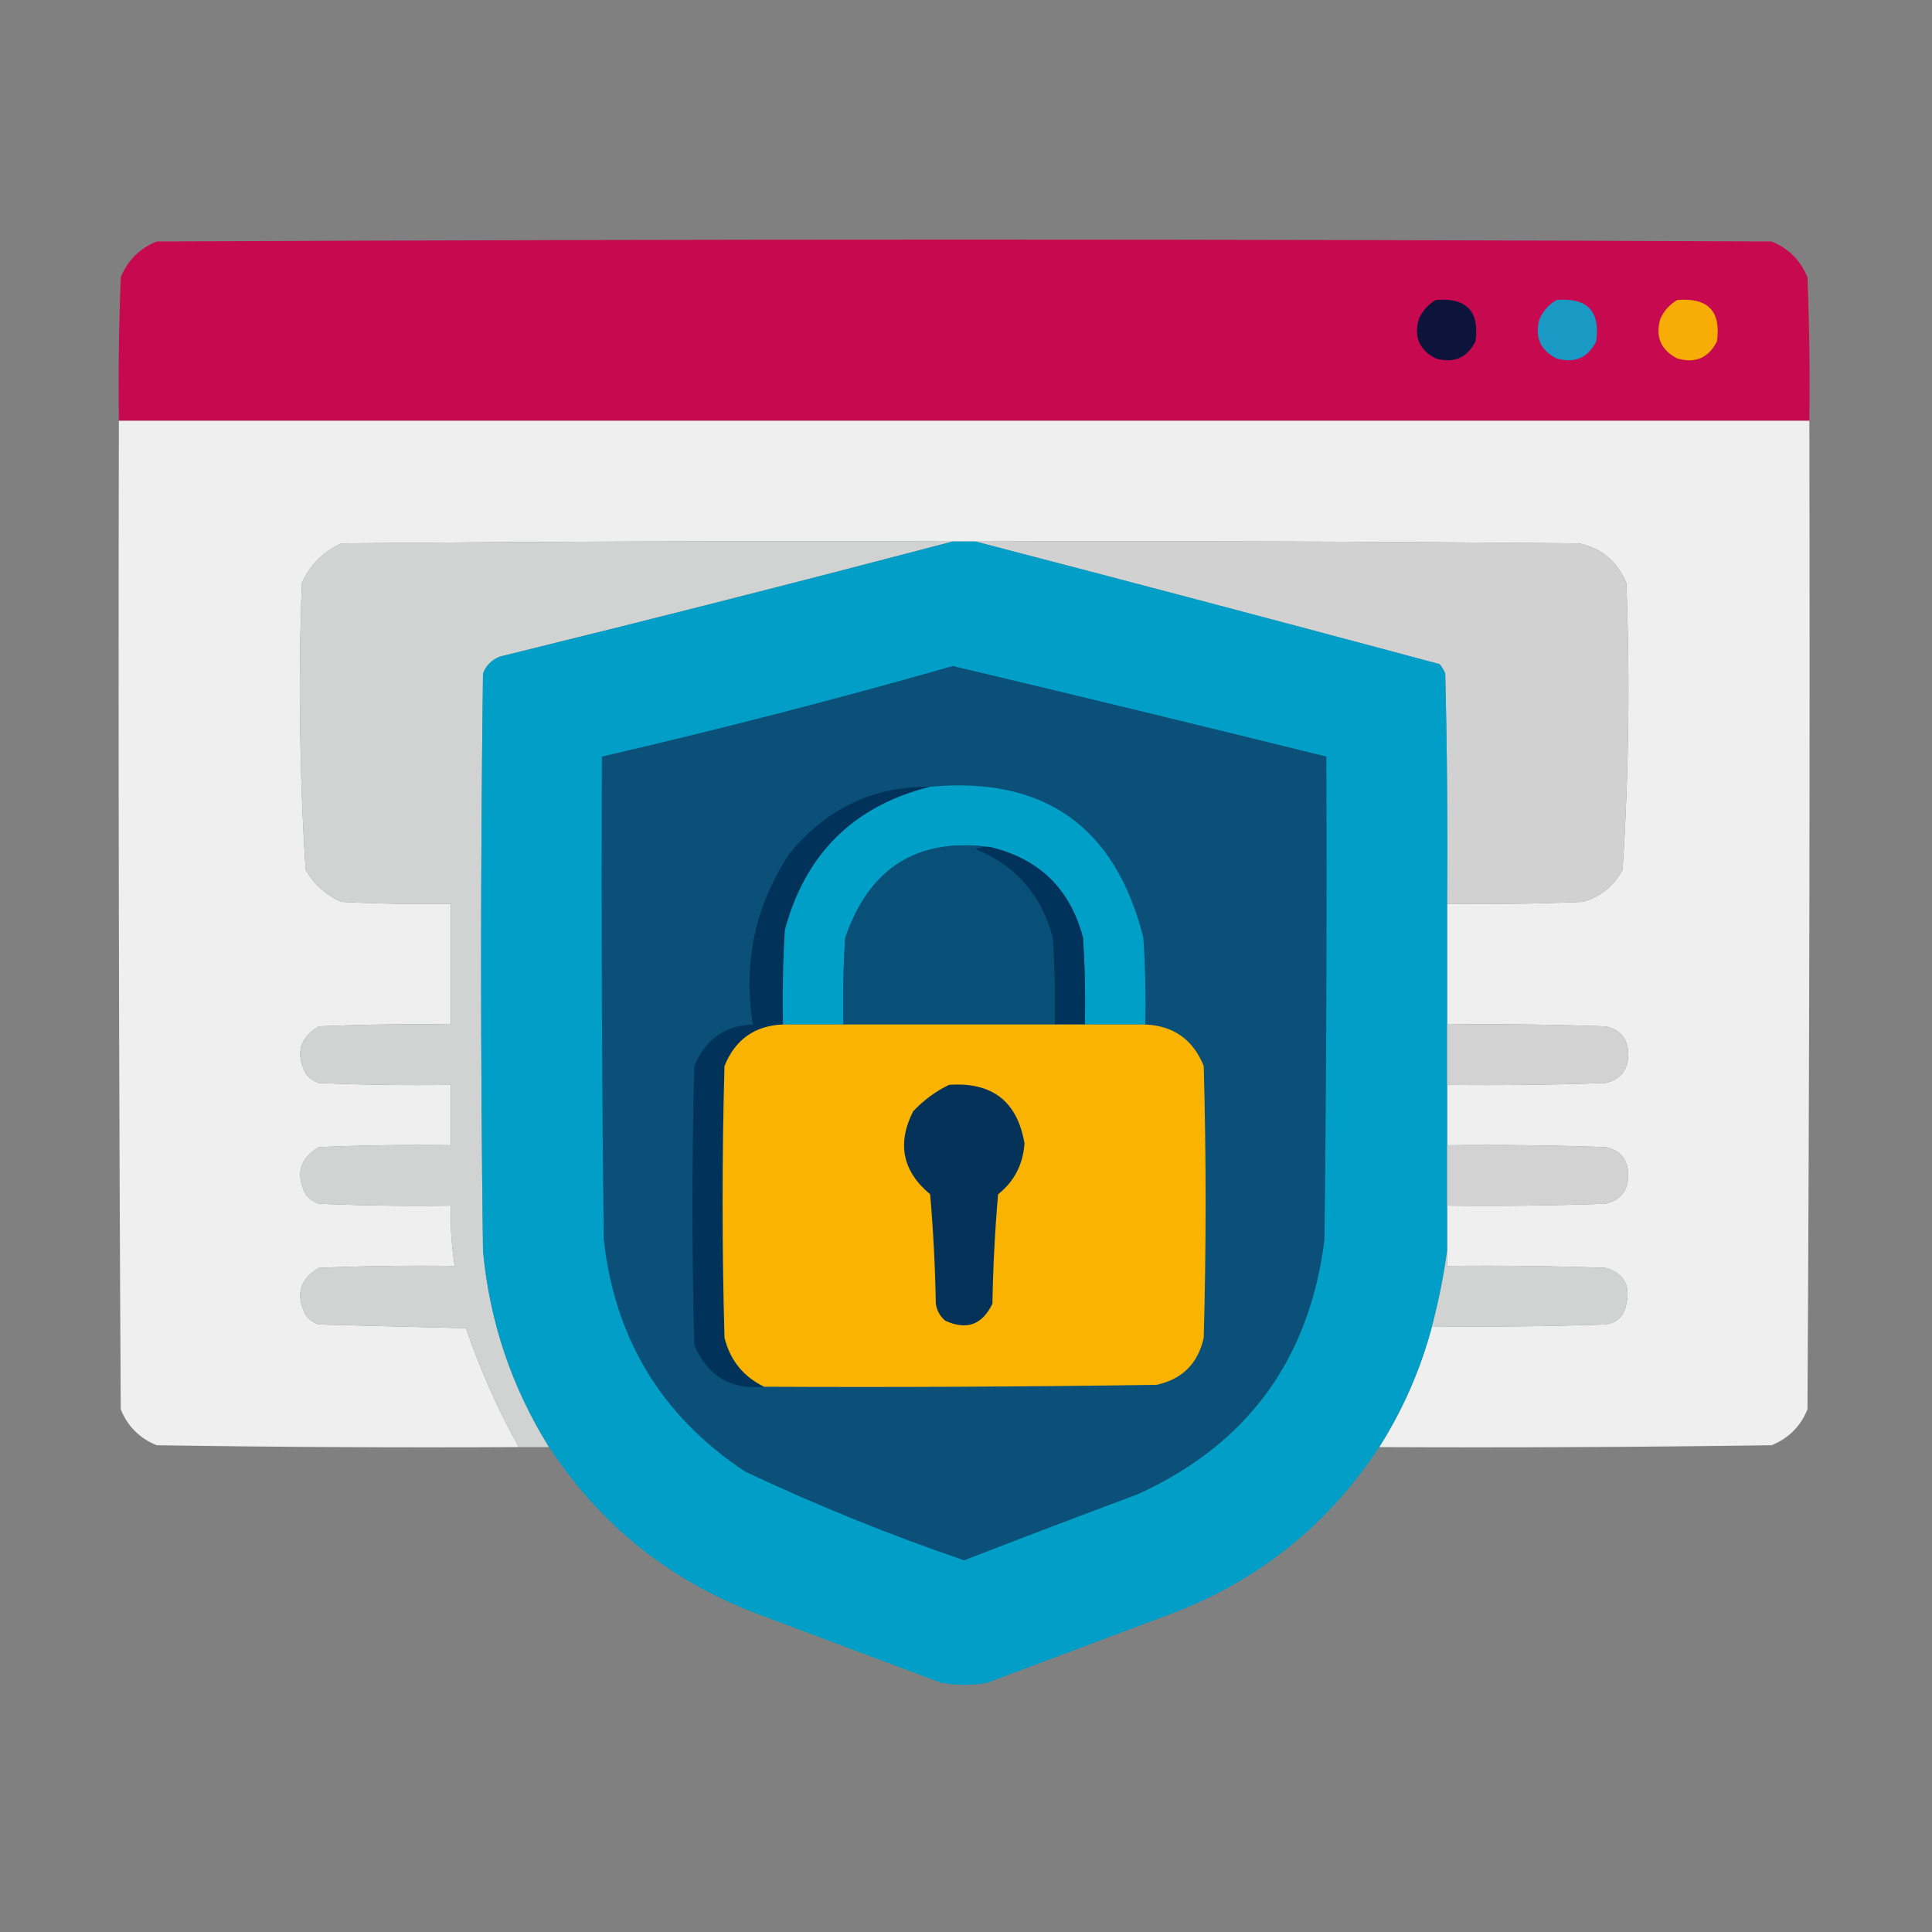 <?xml version="1.0" encoding="UTF-8"?>
<!DOCTYPE svg PUBLIC "-//W3C//DTD SVG 1.1//EN" "http://www.w3.org/Graphics/SVG/1.1/DTD/svg11.dtd">
<svg xmlns="http://www.w3.org/2000/svg" version="1.1" width="512px" height="512px" style="shape-rendering:geometricPrecision; text-rendering:geometricPrecision; image-rendering:optimizeQuality; fill-rule:evenodd; clip-rule:evenodd" xmlns:xlink="http://www.w3.org/1999/xlink">
<rect width="100%" height="100%" fill="#808080" stroke="none"/>
<g><path style="opacity:1" fill="#c70a50" d="M 479.5,111.5 C 330.167,111.5 180.833,111.5 31.5,111.5C 31.333,98.829 31.5,86.162 32,73.5C 33.833,69 37,65.833 41.5,64C 184.167,63.333 326.833,63.333 469.5,64C 474,65.833 477.167,69 479,73.5C 479.5,86.162 479.667,98.829 479.5,111.5 Z"/></g>
<g><path style="opacity:1" fill="#0d143c" d="M 380.5,79.5 C 388.658,78.823 392.158,82.49 391,90.5C 388.774,94.861 385.274,96.361 380.5,95C 376.139,92.774 374.639,89.274 376,84.5C 377.025,82.313 378.525,80.646 380.5,79.5 Z"/></g>
<g><path style="opacity:1" fill="#1999c3" d="M 412.5,79.5 C 420.658,78.823 424.158,82.49 423,90.5C 420.774,94.861 417.274,96.361 412.5,95C 408.139,92.774 406.639,89.274 408,84.5C 409.025,82.313 410.525,80.646 412.5,79.5 Z"/></g>
<g><path style="opacity:1" fill="#f8ad06" d="M 444.5,79.5 C 452.658,78.823 456.158,82.49 455,90.5C 452.774,94.861 449.274,96.361 444.5,95C 440.139,92.774 438.639,89.274 440,84.5C 441.025,82.313 442.525,80.646 444.5,79.5 Z"/></g>
<g><path style="opacity:1" fill="#efefef" d="M 31.5,111.5 C 180.833,111.5 330.167,111.5 479.5,111.5C 479.667,198.834 479.5,286.167 479,373.5C 477.167,378 474,381.167 469.5,383C 434.835,383.5 400.168,383.667 365.5,383.5C 371.797,373.571 376.463,362.904 379.5,351.5C 394.837,351.667 410.17,351.5 425.5,351C 428.667,350.5 430.5,348.667 431,345.5C 432.124,340.579 430.291,337.412 425.5,336C 411.504,335.5 397.504,335.333 383.5,335.5C 383.5,334.167 383.5,332.833 383.5,331.5C 383.5,327.5 383.5,323.5 383.5,319.5C 397.504,319.667 411.504,319.5 425.5,319C 429.624,318.018 431.624,315.352 431.5,311C 431.277,307.112 429.277,304.779 425.5,304C 411.504,303.5 397.504,303.333 383.5,303.5C 383.5,298.167 383.5,292.833 383.5,287.5C 397.504,287.667 411.504,287.5 425.5,287C 429.624,286.018 431.624,283.352 431.5,279C 431.277,275.112 429.277,272.779 425.5,272C 411.504,271.5 397.504,271.333 383.5,271.5C 383.5,260.833 383.5,250.167 383.5,239.5C 395.505,239.667 407.505,239.5 419.5,239C 424.185,237.65 427.685,234.817 430,230.5C 431.638,205.229 431.972,179.896 431,154.5C 428.635,148.798 424.469,145.298 418.5,144C 365.168,143.5 311.834,143.333 258.5,143.5C 256.5,143.5 254.5,143.5 252.5,143.5C 198.499,143.333 144.499,143.5 90.5,144C 85.667,146.167 82.167,149.667 80,154.5C 79.038,179.883 79.371,205.216 81,230.5C 83.222,234.388 86.388,237.221 90.5,239C 100.161,239.5 109.828,239.666 119.5,239.5C 119.5,250.167 119.5,260.833 119.5,271.5C 107.829,271.333 96.162,271.5 84.5,272C 79.432,274.983 78.265,279.149 81,284.5C 81.903,285.701 83.069,286.535 84.5,287C 96.162,287.5 107.829,287.667 119.5,287.5C 119.5,292.833 119.5,298.167 119.5,303.5C 107.829,303.333 96.162,303.5 84.5,304C 79.432,306.983 78.265,311.149 81,316.5C 81.903,317.701 83.069,318.535 84.5,319C 96.162,319.5 107.829,319.667 119.5,319.5C 119.324,324.88 119.658,330.213 120.5,335.5C 108.495,335.333 96.495,335.5 84.5,336C 79.432,338.983 78.265,343.149 81,348.5C 81.903,349.701 83.069,350.535 84.5,351C 97.5,351.333 110.5,351.667 123.5,352C 127.243,362.98 131.91,373.48 137.5,383.5C 105.498,383.667 73.498,383.5 41.5,383C 37,381.167 33.833,378 32,373.5C 31.5,286.167 31.333,198.834 31.5,111.5 Z"/></g>
<g><path style="opacity:1" fill="#d1d2d2" d="M 252.5,143.5 C 212.702,153.95 172.702,164.117 132.5,174C 130.333,174.833 128.833,176.333 128,178.5C 127.333,229.5 127.333,280.5 128,331.5C 129.75,350.251 135.584,367.585 145.5,383.5C 142.833,383.5 140.167,383.5 137.5,383.5C 131.91,373.48 127.243,362.98 123.5,352C 110.5,351.667 97.5,351.333 84.5,351C 83.069,350.535 81.903,349.701 81,348.5C 78.265,343.149 79.432,338.983 84.5,336C 96.495,335.5 108.495,335.333 120.5,335.5C 119.658,330.213 119.324,324.88 119.5,319.5C 107.829,319.667 96.162,319.5 84.5,319C 83.069,318.535 81.903,317.701 81,316.5C 78.265,311.149 79.432,306.983 84.5,304C 96.162,303.5 107.829,303.333 119.5,303.5C 119.5,298.167 119.5,292.833 119.5,287.5C 107.829,287.667 96.162,287.5 84.5,287C 83.069,286.535 81.903,285.701 81,284.5C 78.265,279.149 79.432,274.983 84.5,272C 96.162,271.5 107.829,271.333 119.5,271.5C 119.5,260.833 119.5,250.167 119.5,239.5C 109.828,239.666 100.161,239.5 90.5,239C 86.388,237.221 83.222,234.388 81,230.5C 79.371,205.216 79.038,179.883 80,154.5C 82.167,149.667 85.667,146.167 90.5,144C 144.499,143.5 198.499,143.333 252.5,143.5 Z"/></g>
<g><path style="opacity:1" fill="#d1d1d2" d="M 258.5,143.5 C 311.834,143.333 365.168,143.5 418.5,144C 424.469,145.298 428.635,148.798 431,154.5C 431.972,179.896 431.638,205.229 430,230.5C 427.685,234.817 424.185,237.65 419.5,239C 407.505,239.5 395.505,239.667 383.5,239.5C 383.667,219.164 383.5,198.831 383,178.5C 382.626,177.584 382.126,176.75 381.5,176C 340.449,164.989 299.449,154.155 258.5,143.5 Z"/></g>
<g><path style="opacity:0.997" fill="#019fc7" d="M 252.5,143.5 C 254.5,143.5 256.5,143.5 258.5,143.5C 299.449,154.155 340.449,164.989 381.5,176C 382.126,176.75 382.626,177.584 383,178.5C 383.5,198.831 383.667,219.164 383.5,239.5C 383.5,250.167 383.5,260.833 383.5,271.5C 383.5,276.833 383.5,282.167 383.5,287.5C 383.5,292.833 383.5,298.167 383.5,303.5C 383.5,308.833 383.5,314.167 383.5,319.5C 383.5,323.5 383.5,327.5 383.5,331.5C 382.612,338.137 381.279,344.803 379.5,351.5C 376.463,362.904 371.797,373.571 365.5,383.5C 351.731,404.429 333.065,419.262 309.5,428C 293.5,434 277.5,440 261.5,446C 257.5,446.667 253.5,446.667 249.5,446C 233.5,440 217.5,434 201.5,428C 177.935,419.262 159.269,404.429 145.5,383.5C 135.584,367.585 129.75,350.251 128,331.5C 127.333,280.5 127.333,229.5 128,178.5C 128.833,176.333 130.333,174.833 132.5,174C 172.702,164.117 212.702,153.95 252.5,143.5 Z"/></g>
<g><path style="opacity:1" fill="#0a5078" d="M 252.5,176.5 C 285.527,184.34 318.527,192.34 351.5,200.5C 351.667,243.168 351.5,285.835 351,328.5C 347.038,360.278 330.538,382.778 301.5,396C 286.128,401.735 270.794,407.568 255.5,413.5C 235.692,406.733 216.359,398.9 197.5,390C 175.463,375.446 162.963,354.946 160,328.5C 159.5,285.835 159.333,243.168 159.5,200.5C 190.823,193.254 221.823,185.254 252.5,176.5 Z"/></g>
<g><path style="opacity:1" fill="#01335a" d="M 246.5,208.5 C 226.258,213.575 213.425,226.241 208,246.5C 207.5,254.827 207.334,263.16 207.5,271.5C 200.013,271.81 194.846,275.477 192,282.5C 191.333,306.5 191.333,330.5 192,354.5C 193.496,360.491 196.996,364.825 202.5,367.5C 193.66,368.33 187.494,364.663 184,356.5C 183.333,331.833 183.333,307.167 184,282.5C 186.846,275.477 192.013,271.81 199.5,271.5C 196.904,255.184 200.071,240.184 209,226.5C 218.847,214.321 231.347,208.321 246.5,208.5 Z"/></g>
<g><path style="opacity:1" fill="#009fc7" d="M 303.5,271.5 C 298.167,271.5 292.833,271.5 287.5,271.5C 287.666,263.826 287.5,256.159 287,248.5C 283.61,235.61 275.444,227.61 262.5,224.5C 243.253,221.887 230.42,229.887 224,248.5C 223.5,256.159 223.334,263.826 223.5,271.5C 218.167,271.5 212.833,271.5 207.5,271.5C 207.334,263.16 207.5,254.827 208,246.5C 213.425,226.241 226.258,213.575 246.5,208.5C 276.757,205.711 295.591,219.044 303,248.5C 303.5,256.159 303.666,263.826 303.5,271.5 Z"/></g>
<g><path style="opacity:1" fill="#095078" d="M 262.5,224.5 C 261.127,224.343 259.793,224.51 258.5,225C 269.228,229.397 276.062,237.231 279,248.5C 279.5,256.159 279.666,263.826 279.5,271.5C 260.833,271.5 242.167,271.5 223.5,271.5C 223.334,263.826 223.5,256.159 224,248.5C 230.42,229.887 243.253,221.887 262.5,224.5 Z"/></g>
<g><path style="opacity:1" fill="#00335b" d="M 262.5,224.5 C 275.444,227.61 283.61,235.61 287,248.5C 287.5,256.159 287.666,263.826 287.5,271.5C 284.833,271.5 282.167,271.5 279.5,271.5C 279.666,263.826 279.5,256.159 279,248.5C 276.062,237.231 269.228,229.397 258.5,225C 259.793,224.51 261.127,224.343 262.5,224.5 Z"/></g>
<g><path style="opacity:1" fill="#f9b300" d="M 207.5,271.5 C 212.833,271.5 218.167,271.5 223.5,271.5C 242.167,271.5 260.833,271.5 279.5,271.5C 282.167,271.5 284.833,271.5 287.5,271.5C 292.833,271.5 298.167,271.5 303.5,271.5C 311.006,271.835 316.172,275.501 319,282.5C 319.667,306.5 319.667,330.5 319,354.5C 317.5,361.333 313.333,365.5 306.5,367C 271.835,367.5 237.168,367.667 202.5,367.5C 196.996,364.825 193.496,360.491 192,354.5C 191.333,330.5 191.333,306.5 192,282.5C 194.846,275.477 200.013,271.81 207.5,271.5 Z"/></g>
<g><path style="opacity:1" fill="#d2d2d2" d="M 383.5,271.5 C 397.504,271.333 411.504,271.5 425.5,272C 429.277,272.779 431.277,275.112 431.5,279C 431.624,283.352 429.624,286.018 425.5,287C 411.504,287.5 397.504,287.667 383.5,287.5C 383.5,282.167 383.5,276.833 383.5,271.5 Z"/></g>
<g><path style="opacity:1" fill="#053259" d="M 251.5,287.5 C 262.929,286.698 269.596,291.864 271.5,303C 271.13,308.574 268.797,313.074 264.5,316.5C 263.668,326.149 263.168,335.816 263,345.5C 260.305,351.098 256.138,352.598 250.5,350C 249.107,348.829 248.273,347.329 248,345.5C 247.832,335.816 247.332,326.149 246.5,316.5C 239.17,310.382 237.67,303.048 242,294.5C 244.825,291.524 247.992,289.191 251.5,287.5 Z"/></g>
<g><path style="opacity:1" fill="#d2d2d2" d="M 383.5,303.5 C 397.504,303.333 411.504,303.5 425.5,304C 429.277,304.779 431.277,307.112 431.5,311C 431.624,315.352 429.624,318.018 425.5,319C 411.504,319.5 397.504,319.667 383.5,319.5C 383.5,314.167 383.5,308.833 383.5,303.5 Z"/></g>
<g><path style="opacity:1" fill="#d1d2d2" d="M 383.5,331.5 C 383.5,332.833 383.5,334.167 383.5,335.5C 397.504,335.333 411.504,335.5 425.5,336C 430.291,337.412 432.124,340.579 431,345.5C 430.5,348.667 428.667,350.5 425.5,351C 410.17,351.5 394.837,351.667 379.5,351.5C 381.279,344.803 382.612,338.137 383.5,331.5 Z"/></g>
</svg>

